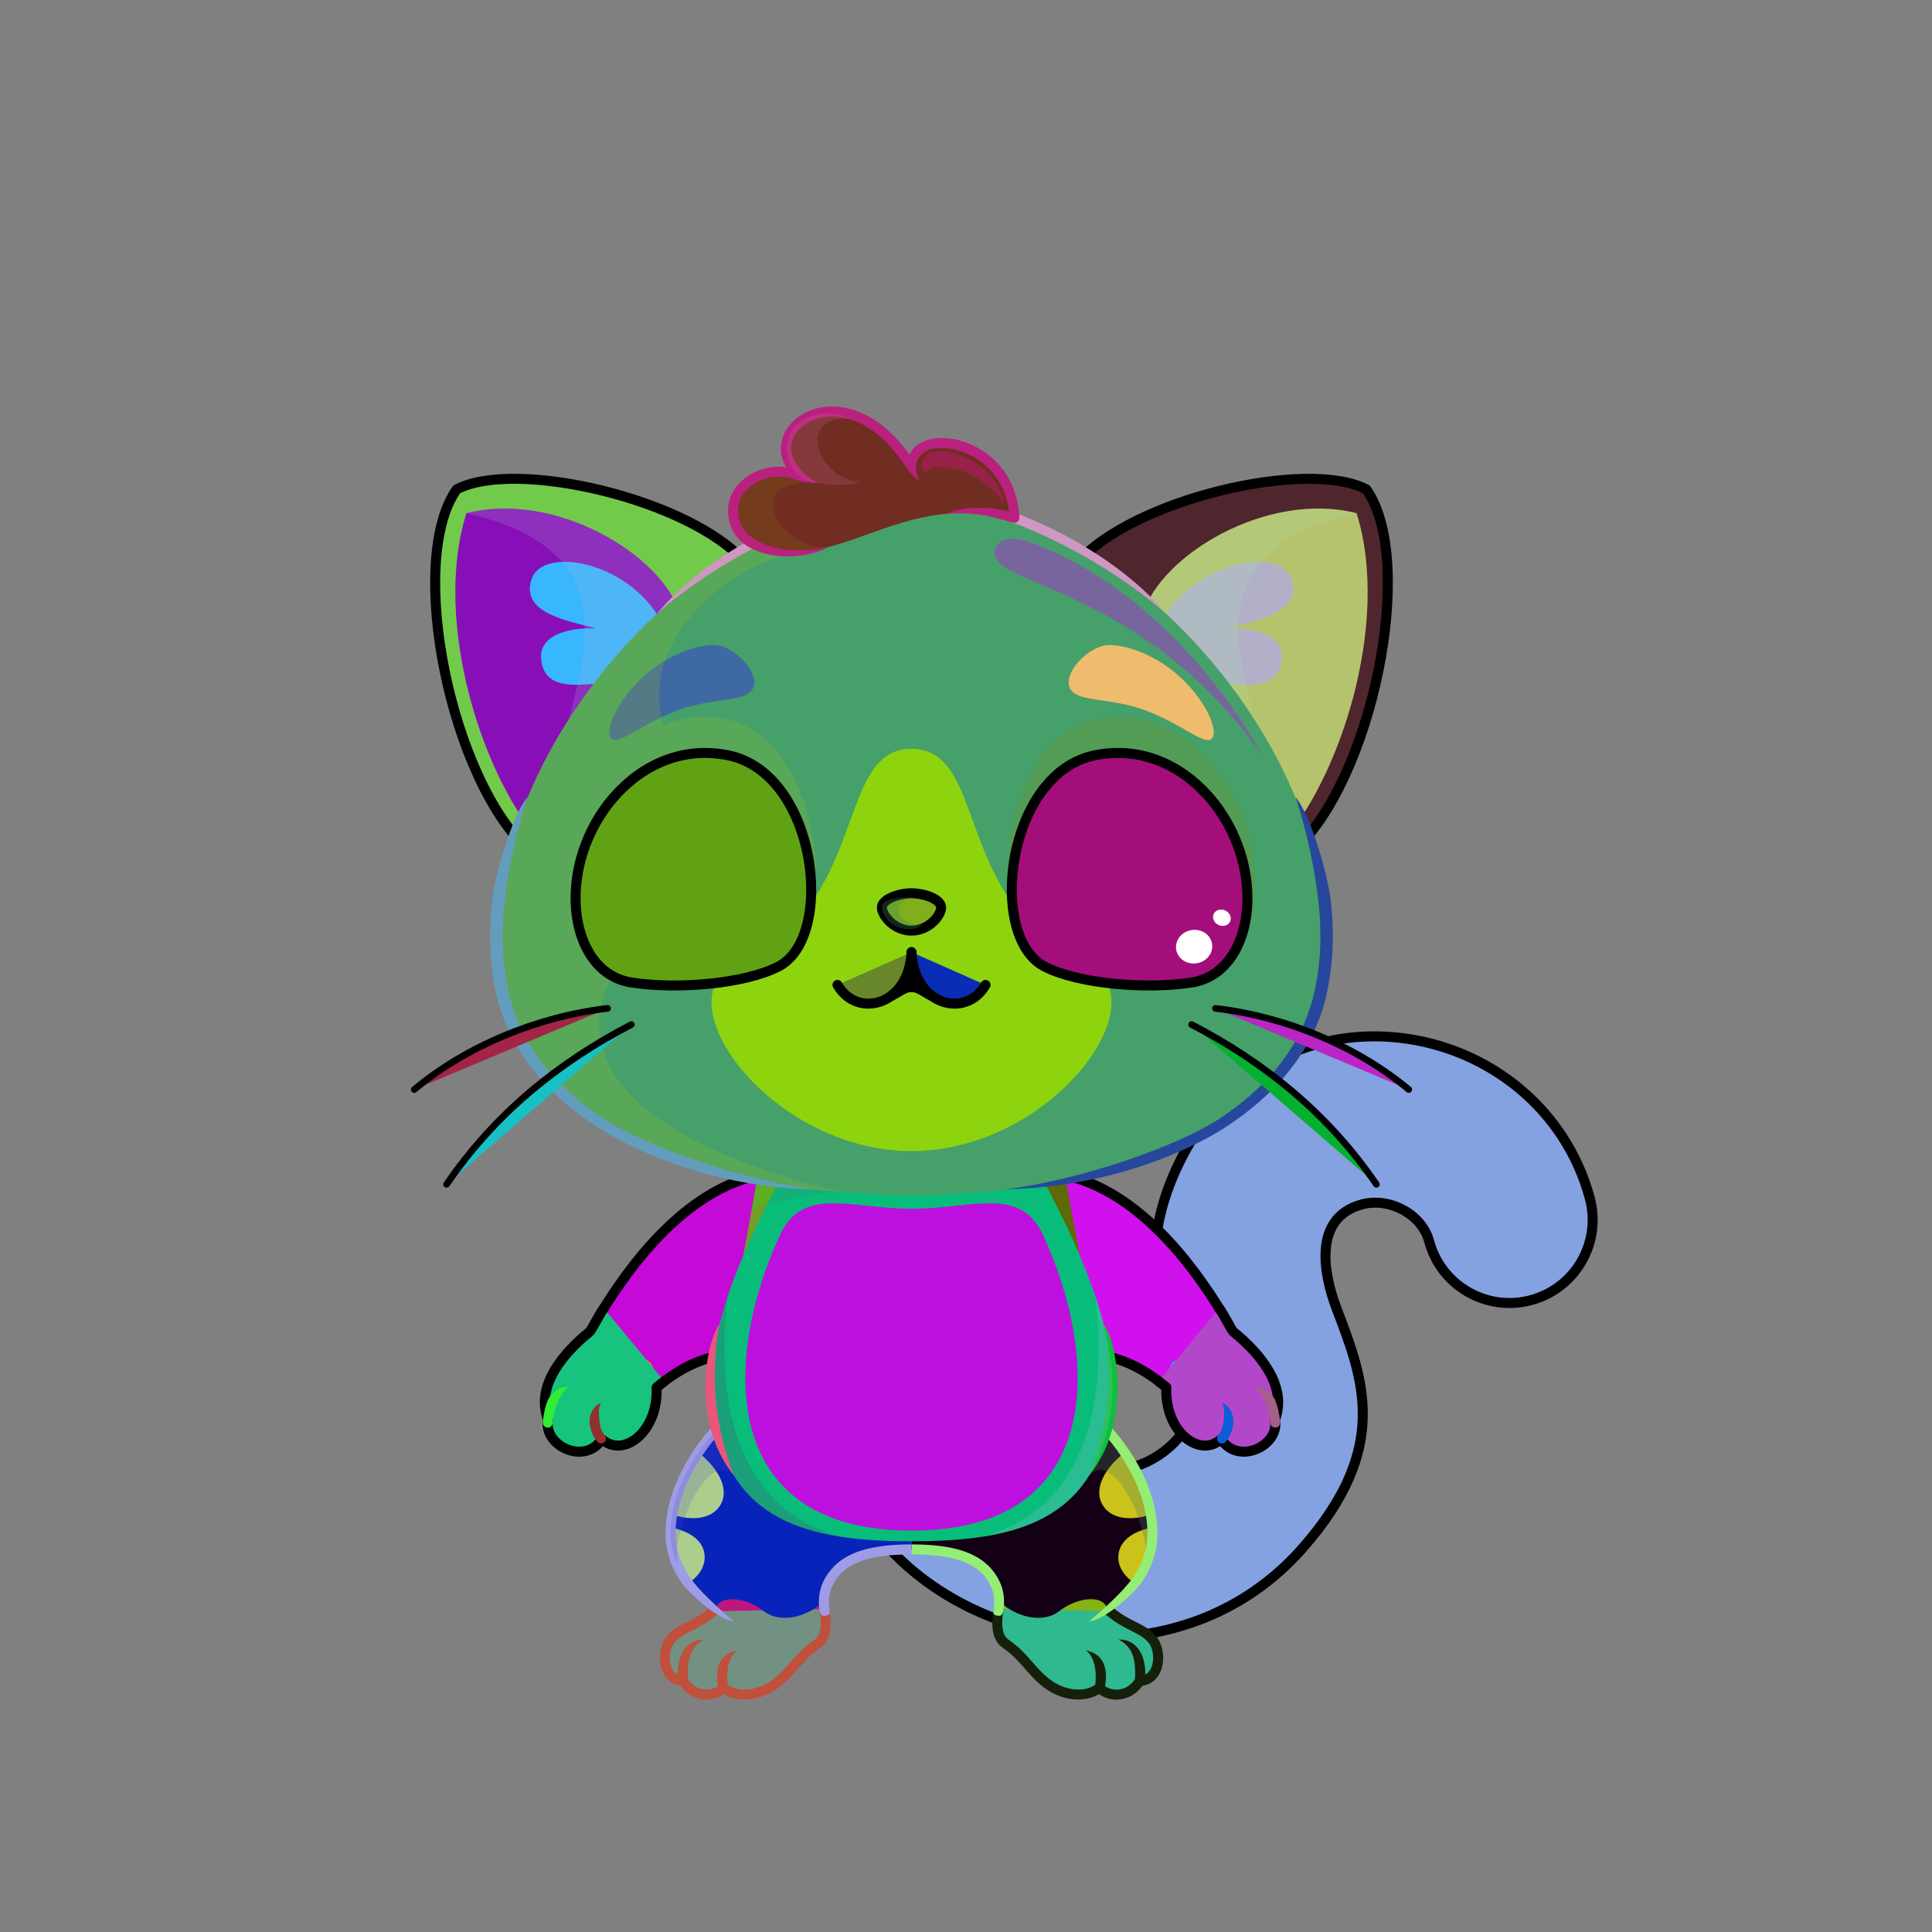 <?xml version="1.0" encoding="UTF-8"?><!DOCTYPE svg PUBLIC "-//W3C//DTD SVG 1.1//EN" "http://www.w3.org/Graphics/SVG/1.1/DTD/svg11.dtd"><!-- Creator: CorelDRAW X7 --><svg xmlns="http://www.w3.org/2000/svg" xmlns:xlink="http://www.w3.org/1999/xlink" xml:space="preserve" width="290mm" height="290mm" version="1.1" style="shape-rendering:geometricPrecision; text-rendering:geometricPrecision; image-rendering:optimizeQuality; fill-rule:evenodd; clip-rule:evenodd" viewBox="0 0 29000 29000">
 <rect x="0" y="0" width="29000" height="29000" fill="#808080" stroke="none"/>
 <defs>
  <style type="text/css">
   <![CDATA[
    .str1 {stroke:black;stroke-width:150}
    .str2 {stroke:black;stroke-width:100;stroke-linecap:round;stroke-linejoin:round}
    .str0 {stroke:black;stroke-width:150;stroke-linecap:round;stroke-linejoin:round}
    .fil4 {fill:none}
    .fil30 {fill:black}
    .fil5 {fill:#FEFEFE}
    .fil40 {fill:#FFF3E6}
    .fil3 {fill:white}
    .fil6 {fill:black;fill-rule:nonzero}
    .fil24 {fill:black;fill-opacity:0.2}
    .fil1 {fill:#996633;fill-opacity:0.2}
    .fil39 {fill:black;fill-opacity:0.302}
    .fil9 {fill:white;fill-opacity:0.302}
    .fil29 {fill:white;fill-opacity:0.4}
    .fil32 {fill:black;fill-opacity:0.502}
    .fil41 {fill:white;fill-opacity:0.502}
    .fil2 {fill:url(#id0)}
    .fil26 {fill:url(#id1)}
    .fil27 {fill:url(#id2)}
    .fil11 {fill:url(#id3)}
    .fil8 {fill:url(#id4)}
    .fil28 {fill:url(#id5)}
    .fil17 {fill:url(#id6)}
    .fil13 {fill:url(#id7)}
    .fil15 {fill:url(#id8)}
    .fil37 {fill:url(#id9)}
    .fil34 {fill:url(#id10)}
    .fil33 {fill:url(#id11)}
    .fil36 {fill:url(#id12)}
    .fil10 {fill:url(#id13)}
    .fil7 {fill:url(#id14)}
    .fil19 {fill:url(#id15)}
    .fil23 {fill:url(#id16)}
    .fil22 {fill:url(#id17)}
    .fil14 {fill:url(#id18)}
    .fil38 {fill:url(#id19)}
    .fil25 {fill:url(#id20)}
    .fil0 {fill:url(#id21)}
    .fil35 {fill:url(#id22)}
    .fil31 {fill:url(#id23)}
    .fil20 {fill:url(#id24)}
    .fil12 {fill:url(#id25)}
    .fil21 {fill:url(#id26)}
    .fil18 {fill:url(#id27)}
    .fil16 {fill:url(#id28)}
   ]]>
  </style>
  <linearGradient id="id0" gradientUnits="userSpaceOnUse" x1="18737.9" y1="22990" x2="19411.6" y2="15676.2">
   <stop offset="0" style="stop-opacity:1; stop-color:#F2B672"/>
   <stop offset="0.502" style="stop-opacity:1; stop-color:#FFC482"/>
   <stop offset="1" style="stop-opacity:1; stop-color:#FFE5BD"/>
  </linearGradient>
  <linearGradient id="id1" gradientUnits="userSpaceOnUse" x1="10717.3" y1="9679.52" x2="9750.48" y2="11113.5">
   <stop offset="0" style="stop-opacity:1; stop-color:#E8A860"/>
   <stop offset="1" style="stop-opacity:1; stop-color:#C9883E"/>
  </linearGradient>
  <linearGradient id="id2" gradientUnits="userSpaceOnUse" xlink:href="#id1" x1="17613.4" y1="9679.52" x2="16646.6" y2="11113.5">
  </linearGradient>
  <linearGradient id="id3" gradientUnits="userSpaceOnUse" x1="10464.4" y1="21802.8" x2="10464.4" y2="23765">
   <stop offset="0" style="stop-opacity:1; stop-color:#FFC482"/>
   <stop offset="0.38" style="stop-opacity:1; stop-color:#FFC482"/>
   <stop offset="1" style="stop-opacity:1; stop-color:#D99A53"/>
  </linearGradient>
  <linearGradient id="id4" gradientUnits="userSpaceOnUse" x1="16899.5" y1="23765" x2="16899.5" y2="21802.8">
   <stop offset="0" style="stop-opacity:1; stop-color:#FFC482"/>
   <stop offset="0.38" style="stop-opacity:1; stop-color:#FFC482"/>
   <stop offset="1" style="stop-opacity:1; stop-color:#FFE5BD"/>
  </linearGradient>
  <linearGradient id="id5" gradientUnits="userSpaceOnUse" x1="13681.9" y1="11239.8" x2="13681.9" y2="17278">
   <stop offset="0" style="stop-opacity:1; stop-color:#FEFEFE"/>
   <stop offset="0.6" style="stop-opacity:1; stop-color:#FEFEFE"/>
   <stop offset="1" style="stop-opacity:1; stop-color:#F2F2F2"/>
  </linearGradient>
  <linearGradient id="id6" gradientUnits="userSpaceOnUse" x1="13681.9" y1="22974.9" x2="13681.9" y2="18061.8">
   <stop offset="0" style="stop-opacity:1; stop-color:white"/>
   <stop offset="0.769" style="stop-opacity:1; stop-color:white"/>
   <stop offset="1" style="stop-opacity:1; stop-color:#F2F2F2"/>
  </linearGradient>
  <linearGradient id="id7" gradientUnits="userSpaceOnUse" x1="16995.1" y1="19692.6" x2="17513.9" y2="17815.1">
   <stop offset="0" style="stop-opacity:1; stop-color:#FFC482"/>
   <stop offset="0.451" style="stop-opacity:1; stop-color:#FFC482"/>
   <stop offset="1" style="stop-opacity:1; stop-color:#FFE5BD"/>
  </linearGradient>
  <linearGradient id="id8" gradientUnits="userSpaceOnUse" x1="10276.2" y1="19700.2" x2="9942.49" y2="17807.5">
   <stop offset="0" style="stop-opacity:1; stop-color:#FFC482"/>
   <stop offset="0.451" style="stop-opacity:1; stop-color:#FFC482"/>
   <stop offset="1" style="stop-opacity:1; stop-color:#D99A53"/>
  </linearGradient>
  <linearGradient id="id9" gradientUnits="userSpaceOnUse" x1="16936" y1="11862.3" x2="16420.2" y2="14045.7">
   <stop offset="0" style="stop-opacity:1; stop-color:black"/>
   <stop offset="1" style="stop-opacity:1; stop-color:#64008F"/>
  </linearGradient>
  <linearGradient id="id10" gradientUnits="userSpaceOnUse" xlink:href="#id9" x1="10427.9" y1="11862.3" x2="10943.7" y2="14045.7">
  </linearGradient>
  <linearGradient id="id11" gradientUnits="userSpaceOnUse" x1="8949" y1="13980.1" x2="12063" y2="13980.1">
   <stop offset="0" style="stop-opacity:1; stop-color:#A71FF0"/>
   <stop offset="0.502" style="stop-opacity:1; stop-color:#DEBDFF"/>
   <stop offset="1" style="stop-opacity:1; stop-color:#A71FF0"/>
  </linearGradient>
  <linearGradient id="id12" gradientUnits="userSpaceOnUse" xlink:href="#id11" x1="15300.9" y1="13980.1" x2="18414.9" y2="13980.1">
  </linearGradient>
  <linearGradient id="id13" gradientUnits="userSpaceOnUse" x1="11873.5" y1="24284.1" x2="11873.5" y2="21188.2">
   <stop offset="0" style="stop-opacity:1; stop-color:#F2E4B5"/>
   <stop offset="0.431" style="stop-opacity:1; stop-color:#FFF3E3"/>
   <stop offset="1" style="stop-opacity:1; stop-color:#FFF3E2"/>
  </linearGradient>
  <linearGradient id="id14" gradientUnits="userSpaceOnUse" xlink:href="#id13" x1="15490.3" y1="24284.1" x2="15490.3" y2="21188.2">
  </linearGradient>
  <linearGradient id="id15" gradientUnits="userSpaceOnUse" x1="20225" y1="8476.92" x2="17466.7" y2="11833.6">
   <stop offset="0" style="stop-opacity:1; stop-color:#F5E2E2"/>
   <stop offset="1" style="stop-opacity:1; stop-color:#C49D9D"/>
  </linearGradient>
  <linearGradient id="id16" gradientUnits="userSpaceOnUse" x1="8386.29" y1="8684.25" x2="9691.43" y2="10027.3">
   <stop offset="0" style="stop-opacity:1; stop-color:#E4BBB9"/>
   <stop offset="1" style="stop-opacity:1; stop-color:#B88383"/>
  </linearGradient>
  <linearGradient id="id17" gradientUnits="userSpaceOnUse" xlink:href="#id15" x1="7138.86" y1="8476.92" x2="9897.18" y2="11833.6">
  </linearGradient>
  <linearGradient id="id18" gradientUnits="userSpaceOnUse" x1="11008.4" y1="17848.8" x2="10718.4" y2="20797.1">
   <stop offset="0" style="stop-opacity:1; stop-color:#F1DFA5"/>
   <stop offset="0.22" style="stop-opacity:1; stop-color:#FDF0C2"/>
   <stop offset="0.749" style="stop-opacity:1; stop-color:#FDF0C4"/>
   <stop offset="1" style="stop-opacity:1; stop-color:#FEF1D3"/>
  </linearGradient>
  <linearGradient id="id19" gradientUnits="userSpaceOnUse" x1="13681.9" y1="13407.9" x2="13681.9" y2="13968.6">
   <stop offset="0" style="stop-opacity:1; stop-color:#FFCCCC"/>
   <stop offset="1" style="stop-opacity:1; stop-color:#DB9092"/>
  </linearGradient>
  <linearGradient id="id20" gradientUnits="userSpaceOnUse" x1="14586.3" y1="17193.1" x2="12777.6" y2="8228.46">
   <stop offset="0" style="stop-opacity:1; stop-color:#F7E6AF"/>
   <stop offset="0.271" style="stop-opacity:1; stop-color:#FDF0C4"/>
   <stop offset="1" style="stop-opacity:1; stop-color:#FFF3E7"/>
  </linearGradient>
  <linearGradient id="id21" gradientUnits="userSpaceOnUse" x1="18982.8" y1="23988.4" x2="17401.1" y2="16148.7">
   <stop offset="0" style="stop-opacity:1; stop-color:#FEF1C7"/>
   <stop offset="1" style="stop-opacity:1; stop-color:#FFF3E7"/>
  </linearGradient>
  <linearGradient id="id22" gradientUnits="userSpaceOnUse" x1="16589.9" y1="14678.7" x2="17322" y2="11415.5">
   <stop offset="0" style="stop-opacity:1; stop-color:#A71FF0"/>
   <stop offset="1" style="stop-opacity:1; stop-color:black"/>
  </linearGradient>
  <linearGradient id="id23" gradientUnits="userSpaceOnUse" xlink:href="#id22" x1="10774" y1="14678.7" x2="10041.9" y2="11415.5">
  </linearGradient>
  <linearGradient id="id24" gradientUnits="userSpaceOnUse" xlink:href="#id16" x1="18977.6" y1="8684.25" x2="17672.5" y2="10027.3">
  </linearGradient>
  <linearGradient id="id25" gradientUnits="userSpaceOnUse" xlink:href="#id18" x1="16500.4" y1="17708.7" x2="16500.4" y2="20937.2">
  </linearGradient>
  <linearGradient id="id26" gradientUnits="userSpaceOnUse" x1="9812.11" y1="11514.3" x2="7919.25" y2="8448.15">
   <stop offset="0" style="stop-opacity:1; stop-color:#F2E0A4"/>
   <stop offset="1" style="stop-opacity:1; stop-color:#FFF3E6"/>
  </linearGradient>
  <linearGradient id="id27" gradientUnits="userSpaceOnUse" xlink:href="#id26" x1="17551.8" y1="11514.3" x2="19444.6" y2="8448.15">
  </linearGradient>
  <linearGradient id="id28" gradientUnits="userSpaceOnUse" x1="13681.9" y1="17517.1" x2="13681.9" y2="23134.9">
   <stop offset="0" style="stop-opacity:1; stop-color:#F0DEA3"/>
   <stop offset="0.188" style="stop-opacity:1; stop-color:#FDF0C3"/>
   <stop offset="0.478" style="stop-opacity:1; stop-color:#FDF0C3"/>
   <stop offset="1" style="stop-opacity:1; stop-color:#FFF3E4"/>
  </linearGradient>
 </defs>
 <g id="Tail">
  <path class="fil0" d="M12493 21526c-108,-680 356,-1318 1035,-1426 680,-108 1318,356 1426,1035 72,449 615,757 1013,871 277,80 569,104 842,61 324,-52 634,-203 873,-476 315,-359 185,-698 48,-1055 -333,-871 -681,-1781 -6,-3132 633,-1266 1884,-1986 3288,-1826 1347,153 2497,1082 2852,2410 178,666 -218,1350 -884,1528 -666,178 -1350,-218 -1528,-884 -111,-412 -602,-663 -1007,-554 -739,197 -584,1038 -381,1569 411,1074 801,2092 -507,3585 -654,747 -1490,1157 -2357,1296 -1260,201 -2607,-168 -3570,-1011 -591,-519 -1010,-1199 -1137,-1991z" style="fill:#3d79d2"/>
  <path class="fil1" d="M20421 21621c-85,483 -336,1008 -864,1611 -654,747 -1490,1157 -2357,1296 -1260,201 -2607,-168 -3570,-1011 -478,-419 -843,-945 -1033,-1549l521 -490c304,-16 607,-31 911,-46 918,2669 4678,3207 6392,189z" style="fill:#6ef277"/>
  <path class="fil2" d="M20224 15581c254,-32 518,-34 788,-3 196,22 388,61 574,115 -86,612 -248,1468 -799,1408 -532,-57 -594,-890 -563,-1520zm-2123 1222c287,-369 637,-666 1033,-877 351,496 755,1166 339,1487 -394,304 -961,-160 -1372,-610zm-763 2098c0,-399 85,-838 311,-1338 576,230 1428,601 1230,1139 -177,483 -945,370 -1541,199zm-716 3185c63,-3 125,-10 187,-19 324,-52 634,-203 873,-476 35,-40 65,-80 90,-119 348,507 783,1223 346,1546 -470,349 -1157,-368 -1554,-870 19,-21 38,-42 58,-62z" style="fill:#c88e46"/>
  <path class="fil3" d="M23232 16766c290,349 509,761 632,1222 178,666 -218,1350 -884,1528 -666,178 -1350,-218 -1528,-884 29,-336 -20,-792 208,-953 475,-334 678,146 766,-601 50,-420 502,-500 806,-312z" style="fill:#78ef15"/>
  <path class="fil1" d="M23852 18675c-20,64 -45,127 -75,187 20,-67 45,-129 75,-187zm-75 188c-154,311 -436,557 -797,653 -666,178 -1350,-218 -1528,-884 -111,-412 -602,-663 -1007,-554 -372,99 -517,362 -544,666l0 0c-70,-634 533,-1204 1070,-1107 893,163 894,897 1378,1194 482,295 900,330 1428,32z" style="fill:#ca9bb4"/>
  <path class="fil4 str0" d="M12493 21526c-108,-680 356,-1318 1035,-1426 680,-108 1318,356 1426,1035 72,449 615,757 1013,871 277,80 569,104 842,61 324,-52 634,-203 873,-476 315,-359 185,-698 48,-1055 -333,-871 -681,-1781 -6,-3132 633,-1266 1884,-1986 3288,-1826 1347,153 2497,1082 2852,2410 178,666 -218,1350 -884,1528 -666,178 -1350,-218 -1528,-884 -111,-412 -602,-663 -1007,-554 -739,197 -584,1038 -381,1569 411,1074 801,2092 -507,3585 -654,747 -1490,1157 -2357,1296 -1260,201 -2607,-168 -3570,-1011 -591,-519 -1010,-1199 -1137,-1991z" style="fill:#84a2e1"/>
 </g>
 <g id="RightFoot">
  <path class="fil5" d="M17107 25230c-124,214 -404,285 -611,106 -71,70 -277,145 -526,65 -410,-131 -508,-461 -851,-710 -221,-159 -124,-477 -114,-668 364,340 783,-165 1076,-248 374,-102 737,158 534,413 199,95 520,237 673,411 169,192 121,631 -181,631z" style="fill:#84b314"/>
  <path class="fil1" d="M17107 25230c-124,214 -404,285 -611,106 -71,70 -277,145 -526,65 -410,-131 -518,-492 -872,-726 -156,-103 -135,-387 -103,-573 18,-14 37,-27 56,-38 -60,533 1445,1528 1433,860 214,342 596,186 545,-150 127,134 271,-14 143,-274 182,62 215,288 209,441 -17,153 -106,289 -274,289z" style="fill:#d127d5"/>
  <path class="fil4" d="M16655 24186c278,231 480,239 633,413 169,192 121,631 -181,631 -124,214 -404,285 -611,106 -71,70 -277,145 -526,65 -410,-131 -520,-489 -872,-726 -156,-105 -138,-331 -109,-524" style="fill:#2fb991"/>
  <path class="fil6" d="M16703 24128c-31,-26 -78,-22 -105,10 -27,31 -22,79 9,105 144,120 266,182 373,236 100,50 184,92 252,169 81,92 97,256 55,370 -18,49 -49,94 -96,118 7,-269 -115,-534 -402,-526 186,95 268,253 247,592 -49,79 -127,137 -220,155 -79,15 -160,-2 -228,-45 38,-218 10,-484 -289,-538 139,98 163,330 142,511 -32,29 -98,60 -189,72 -75,9 -164,4 -260,-27 -221,-71 -352,-219 -489,-375 -104,-118 -211,-239 -363,-342 -57,-38 -82,-102 -91,-176 -11,-85 -1,-183 13,-274 15,-98 -130,-119 -144,-22 -16,102 -31,212 -18,314 14,114 57,216 157,282 136,92 236,206 333,317 151,171 295,335 557,419 119,38 230,44 323,32 93,-11 171,-41 226,-75 103,70 225,98 348,74 125,-24 233,-98 305,-202 136,-15 232,-107 279,-232 61,-166 34,-387 -84,-521 -86,-98 -183,-147 -296,-204 -100,-50 -214,-108 -345,-217z" style="fill:#15200b"/>
 </g>
 <g id="RightLeg">
  <path class="fil7" d="M13682 23259c428,0 1377,183 1321,776 215,222 637,350 896,149 312,-243 712,-232 720,-12 370,-265 678,-701 680,-1146 2,-860 -666,-1598 -969,-1838 -621,860 -1470,1269 -2648,1328l0 743z" style="fill:#140014"/>
  <path class="fil8" d="M17274 22734c-58,-349 -215,-669 -392,-931 -283,218 -475,535 -335,781 127,222 427,249 727,150zm-244 1031c162,-222 268,-479 269,-739 0,-32 -1,-65 -3,-97 -262,48 -477,178 -506,396 -24,176 76,328 240,440z" style="fill:#ccc31a"/>
  <path class="fil9" d="M17192 23490c67,-148 106,-305 107,-464 2,-775 -541,-1451 -869,-1752l-157 727c26,48 52,95 79,143 387,-413 947,879 840,1346z" style="fill:#497b62"/>
  <path class="fil6" d="M14990 24254c62,5 73,-66 79,-154 8,-118 -4,-261 -94,-417 0,-1 -1,-3 -2,-4 -100,-171 -247,-296 -460,-378 -208,-80 -478,-119 -831,-119l0 150c335,0 588,36 777,108 180,69 302,173 385,314 0,2 1,3 2,4 67,116 86,244 75,332 -9,68 -10,89 -11,105 -4,48 44,56 80,59zm1296 -3006c175,140 477,451 691,859 144,272 248,587 247,919 -1,245 -87,464 -218,653 -154,223 -454,481 -660,663 306,-60 713,-477 783,-578 147,-211 244,-458 244,-738 2,-360 -110,-698 -263,-989 -227,-430 -547,-760 -734,-907l-46 58 -44 60 0 0z" style="fill:#94ee74"/>
 </g>
 <g id="LeftFoot">
  <path class="fil5" d="M10257 25230c124,214 404,285 611,106 71,70 277,145 526,65 410,-131 508,-461 851,-710 221,-159 124,-477 114,-668 -364,340 -783,-165 -1076,-248 -374,-102 -737,158 -535,413 -198,95 -519,237 -672,411 -169,192 -121,631 181,631z" style="fill:#bf167d"/>
  <path class="fil1" d="M10257 25230c124,214 404,285 611,106 71,70 277,145 526,65 410,-131 518,-492 871,-726 157,-103 136,-387 103,-573 -17,-14 -36,-27 -55,-38 60,533 -1445,1528 -1434,860 -213,342 -595,186 -544,-150 -127,134 -271,-14 -143,-274 -182,62 -215,288 -209,441 17,153 106,289 274,289z" style="fill:#19b226"/>
  <path class="fil4" d="M10708 24186c-277,231 -480,239 -632,413 -169,192 -121,631 181,631 124,214 404,285 611,106 71,70 277,145 526,65 410,-131 520,-489 871,-726 156,-105 139,-331 110,-524" style="fill:#729183"/>
  <path class="fil6" d="M10660 24128c32,-26 79,-22 106,10 26,31 22,79 -10,105 -143,120 -266,182 -373,236 -99,50 -183,92 -251,169 -81,92 -97,256 -55,370 18,49 49,94 96,118 -7,-269 115,-534 402,-526 -186,95 -268,253 -247,592 49,79 127,137 220,155 79,15 160,-2 228,-45 -39,-218 -11,-484 289,-538 -139,98 -163,330 -142,511 31,29 98,60 189,72 75,9 163,4 259,-27 222,-71 353,-219 490,-375 104,-118 210,-239 363,-342 56,-38 82,-102 91,-176 11,-85 0,-183 -14,-274 -14,-98 131,-119 145,-22 16,102 31,212 18,314 -14,114 -58,216 -157,282 -136,92 -236,206 -333,317 -151,171 -296,335 -557,419 -119,38 -230,44 -323,32 -93,-11 -171,-41 -226,-75 -103,70 -226,98 -349,74 -124,-24 -233,-98 -304,-202 -136,-15 -232,-107 -279,-232 -61,-166 -34,-387 84,-521 86,-98 183,-147 296,-204 100,-50 214,-108 344,-217z" style="fill:#c0503c"/>
 </g>
 <g id="LeftLeg">
  <path class="fil10" d="M13682 23259c-428,0 -1377,183 -1321,776 -215,222 -637,350 -896,149 -312,-243 -712,-232 -720,-12 -370,-265 -679,-701 -680,-1146 -2,-860 666,-1598 969,-1838 621,860 1470,1269 2648,1328l0 743z" style="fill:#0723b9"/>
  <path class="fil11" d="M10089 22734c59,-349 216,-669 393,-931 282,218 475,535 335,781 -127,222 -427,249 -728,150zm245 1031c-162,-222 -268,-479 -269,-739 0,-32 1,-65 3,-97 261,48 477,178 506,396 24,176 -77,328 -240,440z" style="fill:#acce8c"/>
  <path class="fil6" d="M12374 24254c-62,5 -74,-66 -80,-154 -7,-118 4,-261 94,-417 1,-1 2,-3 3,-4 100,-171 247,-296 460,-378 208,-80 478,-119 831,-119l0 150c-335,0 -588,36 -777,108 -180,69 -303,173 -385,314 -1,2 -1,3 -2,4 -67,116 -86,244 -75,332 9,68 10,89 11,105 4,48 -44,56 -80,59zm-1296 -3006c-176,140 -477,451 -692,859 -143,272 -247,587 -246,919 1,245 87,464 218,653 154,223 454,481 660,663 -306,-60 -713,-477 -784,-578 -146,-211 -243,-458 -244,-738 -1,-360 110,-698 264,-989 226,-430 547,-760 734,-907l46 58 44 60 0 0z" style="fill:#9f9ce7"/>
  <path class="fil1" d="M10172 23490c-67,-148 -106,-305 -107,-464 -2,-775 540,-1451 869,-1752l157 727c-26,48 -53,95 -79,143 -388,-413 -947,879 -840,1346z" style="fill:#4b48c5"/>
 </g>
 <g id="RightHand">
 <animateTransform type="translate" values="0;0 200;0;0 200;0;0 200;0;0 200;0" dur="10" repeatCount="indefinite" additive="sum" attributeName="transform"/>
  <path class="fil12" d="M16231 17709c1007,345 1819,1401 2257,2165 289,504 -636,1265 -911,1014 -627,-574 -1209,-620 -1689,-543 -742,120 -1753,-1920 -1331,-2545 422,-21 1334,-40 1674,-91z" style="fill:#5f6908"/>
  <path class="fil1" d="M17512 20830c-602,-518 -1160,-559 -1624,-485 -171,28 -335,-59 -481,-217 -325,-472 753,-1098 1039,-656 261,403 734,847 1111,1126 -2,93 16,193 -45,232l0 0 0 0z" style="fill:#4d7b82"/>
  <path class="fil13" d="M17579 18641c250,263 469,548 652,821 -275,240 -621,348 -833,154 -241,-220 -89,-667 181,-975zm-1118 -850c342,151 662,376 949,636 -231,379 -597,637 -903,455 -315,-187 -281,-698 -46,-1091z" style="fill:#7403fc"/>
  <path class="fil9" d="M16790 17980c638,402 1183,1060 1474,1705 -876,-1116 -2195,-1467 -2066,-1768 82,-191 427,-40 592,63z" style="fill:#885595"/>
  <path class="fil4 str0" d="M16477 20333c340,47 711,200 1100,555 275,251 1152,-509 864,-1013 -438,-763 -1203,-1821 -2210,-2166 -90,-31 -172,-59 -246,-84" style="fill:#d111ed"/>
 </g>
 <g id="RightPaw">
 <animateTransform type="translate" values="0;0 200;0;0 200;0;0 200;0;0 200;0" dur="10" repeatCount="indefinite" additive="sum" attributeName="transform"/>
  <path class="fil3" d="M17501 20836c-31,672 506,1059 828,766 253,397 884,103 809,-293 203,-535 -266,-1036 -634,-1325 -198,-64 -364,-248 -462,44 -114,341 -157,279 -402,398 -164,79 -11,352 -139,410z" style="fill:#06c8c6"/>
  <path class="fil1" d="M17501 20836c-31,672 506,1059 828,766 253,397 884,103 809,-293 3,-8 6,-16 9,-24l0 -1 0 -1c3,-7 5,-15 8,-22l1 -4c2,-7 4,-14 6,-21l1 -4c2,-7 3,-13 5,-20l0 0c-35,-39 -69,-77 -99,-112 144,452 -467,680 -644,91 -290,430 -804,-94 -650,-448 -68,-40 -141,-89 -218,-145 -2,93 16,193 -45,232l0 0 0 1c-2,0 -3,1 -5,2l0 0 0 0 0 0 0 0 -1 1 0 0 0 0c-2,1 -3,2 -5,2z" style="fill:#2e525e"/>
  <path class="fil4 str0" d="M17393 20734c30,22 89,67 114,91 -27,668 501,1069 822,777 253,397 884,103 809,-293 196,-517 -254,-1017 -616,-1311 -48,-39 -139,-248 -222,-360" style="fill:#b347ca"/>
  <path class="fil6" d="M18286 21543c-28,30 -25,78 6,105 30,28 78,25 105,-6 66,-73 106,-179 117,-282 9,-86 -32,-247 -169,-302 37,69 33,155 20,287 -7,74 -35,148 -79,198z" style="fill:#0a5fd6"/>
  <path class="fil6" d="M19070 21362c3,41 36,70 77,67 41,-3 72,-39 69,-80 -10,-121 -36,-236 -77,-336 -28,-67 -155,-211 -310,-195 81,67 126,143 171,252 36,85 61,186 70,292z" style="fill:#a46088"/>
 </g>
 <g id="LeftHand">
 <animateTransform type="translate" values="0;0 200;0;0 200;0;0 200;0;0 200;0" dur="10" repeatCount="indefinite" additive="sum" attributeName="transform"/>
  <path class="fil14" d="M11133 17709c-1007,345 -1819,1401 -2257,2165 -289,504 636,1265 911,1014 627,-574 1209,-620 1689,-543 742,120 1752,-1920 1331,-2545 -422,-21 -1334,-40 -1674,-91z" style="fill:#739e27"/>
  <path class="fil15" d="M10903 17791c-343,151 -662,376 -949,636 231,379 597,637 903,455 315,-187 281,-698 46,-1091zm-1118 850c-250,263 -469,548 -652,821 275,240 621,348 833,154 241,-220 89,-667 -181,-975z" style="fill:#a1f6d3"/>
  <path class="fil1" d="M12461 17901c-12,-28 -25,-54 -40,-78 -21,-9 -42,-17 -63,-25 -412,-21 -898,-40 -1225,-89 -816,357 -1472,988 -1782,1591 959,-864 1983,-1285 3110,-1399z" style="fill:#0cf614"/>
  <path class="fil1" d="M9852 20830c602,-518 1160,-559 1624,-485 171,28 335,-59 481,-217 325,-472 -753,-1098 -1039,-656 -261,403 -734,847 -1111,1126 2,93 -16,193 45,232l0 0 0 0z" style="fill:#89f737"/>
  <path class="fil4 str0" d="M10887 20333c-340,47 -711,200 -1100,555 -275,251 -1153,-509 -864,-1013 438,-763 1203,-1821 2210,-2166 90,-31 171,-59 246,-84" style="fill:#c509d7"/>
 </g>
 <g id="LeftPaw">
 <animateTransform type="translate" values="0;0 200;0;0 200;0;0 200;0;0 200;0" dur="10" repeatCount="indefinite" additive="sum" attributeName="transform"/>
  <path class="fil3" d="M9863 20836c31,672 -506,1059 -828,766 -253,397 -884,103 -809,-293 -203,-535 266,-1036 634,-1325 198,-64 364,-248 462,44 114,341 157,279 402,398 164,79 11,352 139,410z" style="fill:#e58212"/>
  <path class="fil1" d="M9863 20836c31,672 -506,1059 -828,766 -253,397 -884,103 -809,-293 -3,-8 -6,-16 -9,-24l0 -1 -1 -1c-2,-7 -5,-15 -7,-22l-1 -4c-2,-7 -4,-14 -6,-21l-1 -4c-2,-7 -3,-13 -5,-20l0 0c35,-39 68,-77 99,-112 -144,452 466,680 644,91 290,430 804,-94 650,-448 68,-40 141,-89 218,-145 2,93 -16,193 45,232l0 0 0 1c2,0 3,1 5,2l0 0 0 0 0 0 0 0 0 1 1 0 0 0c1,1 3,2 5,2z" style="fill:#e68716"/>
  <path class="fil4 str0" d="M9971 20734c-30,22 -89,67 -115,91 28,668 -500,1069 -821,777 -253,397 -884,103 -809,-293 -197,-517 253,-1017 615,-1311 49,-39 140,-248 223,-360" style="fill:#17c37d"/>
  <path class="fil6" d="M9078 21543c28,30 25,78 -6,105 -31,28 -78,25 -105,-6 -66,-73 -107,-179 -117,-282 -9,-86 32,-247 169,-302 -37,69 -34,155 -20,287 7,74 35,148 79,198z" style="fill:#92302e"/>
  <path class="fil6" d="M8294 21362c-3,41 -36,70 -77,67 -41,-3 -72,-39 -69,-80 10,-121 35,-236 77,-336 28,-67 155,-211 310,-195 -81,67 -126,143 -172,252 -35,85 -60,186 -69,292z" style="fill:#31ed35"/>
 </g>
 <g id="Body">
 <animateTransform type="translate" values="0;0 200;0;0 200;0;0 200;0;0 200;0" dur="10" repeatCount="indefinite" additive="sum" attributeName="transform"/>
  <path class="fil16" d="M13682 23135c-1548,0 -2752,-291 -2993,-1956 -148,-1025 402,-2314 1010,-3456 -185,-75 3407,-430 3972,12 606,1139 1152,2423 1004,3444 -242,1665 -1445,1956 -2993,1956z" style="fill:#08bd7a"/>
  <path class="fil1" d="M11515 18078c78,-153 157,-305 238,-454 270,36 549,147 829,266 -366,30 -721,91 -1067,188z" style="fill:#3a8261"/>
  <path class="fil1" d="M12621 23067c-1016,-156 -1749,-629 -1932,-1888 -75,-519 29,-1106 229,-1707 -223,2001 402,3257 1703,3595z" style="fill:#68287c"/>
  <path class="fil6" d="M11012 22144c-250,-321 -348,-641 -397,-954 -59,-377 -24,-998 184,-1320 -78,421 -93,905 -36,1298 50,341 104,572 249,976z" style="fill:#e95679"/>
  <path class="fil17" d="M13682 18144c-911,0 -1630,-350 -1974,394 -875,1890 -906,4437 1974,4437 2879,0 2849,-2547 1974,-4437 -344,-744 -1063,-394 -1974,-394z" style="fill:#bd10df"/>
  <path class="fil6" d="M16352 22144c250,-321 347,-641 397,-954 59,-377 24,-998 -184,-1320 78,421 93,905 36,1298 -50,341 -104,572 -249,976z" style="fill:#0bc13b"/>
  <path class="fil1" d="M14743 23067c1016,-156 1749,-629 1932,-1888 75,-519 -29,-1106 -229,-1707 223,2000 -402,3257 -1703,3595z" style="fill:#b7c2f3"/>
 </g>
 <g id="Ears">
 <animateTransform type="translate" values="0;0 200;0;0 200;0;0 200;0;0 200;0" dur="10" repeatCount="indefinite" additive="sum" attributeName="transform"/>
  <path class="fil18 str0" d="M19413 12775c1182,-1054 1858,-4353 1096,-5429 -881,-466 -3517,148 -4344,1109 981,1268 2267,3052 3248,4320z" style="fill:#4f262d"/>
  <path class="fil19" d="M17162 9205c260,-868 1855,-1842 3201,-1502 520,1660 -267,4026 -1150,4974 -261,-1022 -955,-2528 -2051,-3472z" style="fill:#b6c36d"/>
  <path class="fil20" d="M17239 10052c63,-1501 1949,-1974 2148,-1354 168,525 -594,623 -972,738 271,-24 881,41 825,474 -70,542 -718,335 -1292,307 -207,-260 -623,-85 -709,-165z" style="fill:#b2b0c9"/>
  <path class="fil21 str0" d="M7950 12775c-1181,-1054 -1857,-4353 -1095,-5429 881,-466 3517,148 4344,1109 -981,1268 -2267,3052 -3249,4320z" style="fill:#72ca4b"/>
  <path class="fil22" d="M10202 9205c-260,-868 -1855,-1842 -3201,-1502 -520,1660 267,4026 1150,4974 261,-1022 955,-2528 2051,-3472z" style="fill:#880fb7"/>
  <path class="fil23" d="M10125 10052c-63,-1501 -1949,-1974 -2148,-1354 -168,525 594,623 972,738 -271,-24 -881,41 -825,474 70,542 718,335 1292,307 207,-260 623,-85 709,-165z" style="fill:#38b6fe"/>
  <path class="fil24" d="M10202 9205c-260,-868 -1855,-1842 -3201,-1502 3062,707 1224,3016 1264,4583 321,-988 974,-2251 1937,-3081z" style="fill:#a8b2da"/>
  <path class="fil24" d="M17162 9205c260,-868 1855,-1842 3201,-1502 -3062,707 -1224,3016 -1264,4583 -321,-988 -974,-2251 -1937,-3081z" style="fill:#aee3a5"/>
 </g>
 <g id="Head">
 <animateTransform type="translate" values="0;0 200;0;0 200;0;0 200;0;0 200;0" dur="10" repeatCount="indefinite" additive="sum" attributeName="transform"/>
  <path class="fil25" d="M13682 7485c-3332,0 -6822,4262 -6118,7422 481,2162 3344,3030 6118,3030 2774,0 5637,-868 6118,-3030 704,-3160 -2786,-7422 -6118,-7422z" style="fill:#46a06a"/>
  <path class="fil1" d="M17960 14741c-730,124 -1800,22 -2329,-278 -907,-513 -606,-3342 795,-3657 702,-158 1343,145 1797,701 958,1176 768,3059 -263,3234z" style="fill:#858e08"/>
  <path class="fil26" d="M9213 11109c140,27 513,-301 1041,-475 485,-160 945,-100 1046,-296 113,-218 -224,-581 -496,-645 -223,-53 -739,94 -1140,456 -472,429 -621,927 -451,960z" style="fill:#3f69a3"/>
  <path class="fil27" d="M18151 11109c-140,27 -513,-301 -1041,-475 -485,-160 -945,-100 -1046,-296 -114,-218 224,-581 496,-645 223,-53 739,94 1139,456 473,429 622,927 452,960z" style="fill:#efbb6d"/>
  <path class="fil1" d="M11115 8263c-2303,1375 -4071,4310 -3551,6644 421,1891 2663,2792 5075,2988 -2373,-563 -4250,-1640 -3462,-3226 70,34 146,58 227,72 730,124 1799,22 2329,-278 907,-513 606,-3342 -795,-3657 -347,-78 -680,-43 -982,79 -390,-1326 1081,-2486 2087,-2602 -300,154 -386,-190 -726,-85 -68,21 -136,43 -202,65z" style="fill:#a7c412"/>
  <path class="fil28" d="M13682 11240c-1162,0 -612,2329 -2619,3223 -1161,517 497,2815 2619,2815 2122,0 3780,-2298 2619,-2815 -2007,-894 -1457,-3223 -2619,-3223z" style="fill:#8dd40e"/>
  <path class="fil6" d="M19447 11963c177,545 289,1096 343,1569 53,462 37,918 -60,1351 -178,802 -697,1428 -1417,1903 -661,435 -2111,926 -3201,1064 1561,-30 2775,-598 3283,-930 753,-491 1330,-1151 1518,-1995 100,-451 117,-932 62,-1410 -44,-384 -295,-1267 -528,-1552z" style="fill:#27479c"/>
  <path class="fil6" d="M13682 7560c-408,0 -767,56 -1102,149 -949,262 -2036,899 -2715,1499 604,-730 1714,-1378 2675,-1644 348,-96 720,-154 1142,-154 421,0 794,58 1141,154 962,266 2072,914 2676,1644 -679,-600 -1766,-1237 -2715,-1499 -335,-93 -694,-149 -1102,-149z" style="fill:#cf97c1"/>
  <path class="fil6" d="M7916 11963c-176,545 -288,1096 -342,1569 -53,462 -37,918 60,1351 178,802 697,1428 1417,1903 661,435 2107,933 3197,1071 -1560,-30 -2772,-605 -3279,-937 -754,-491 -1330,-1151 -1518,-1995 -100,-451 -117,-932 -62,-1410 44,-384 295,-1267 527,-1552z" style="fill:#639dbe"/>
  <path class="fil29" d="M15551 8170c1718,677 2910,2266 3391,3164 -1799,-2567 -4170,-2545 -4007,-3078 80,-262 435,-158 616,-86z" style="fill:#c40de8"/>
 </g>
 <g id="Mouth">
 <animateTransform type="translate" values="0;0 200;0;0 200;0;0 200;0;0 200;0" dur="10" repeatCount="indefinite" additive="sum" attributeName="transform"/>
  <path class="fil4 str0" d="M12571 14784c298,518 1085,300 1111,-492" style="fill:#68862a"/>
  <path class="fil30 str0" d="M13670 14424c-37,245 -153,423 -299,529 122,-61 207,-138 311,-138l0 -391 -12 0z" style="fill:#d921f4"/>
  <path class="fil4 str0" d="M14793 14784c-298,518 -1086,300 -1111,-492" style="fill:#0a2db5"/>
  <path class="fil30 str0" d="M13694 14424c37,245 153,423 299,529 -122,-61 -207,-138 -311,-138l0 -391 12 0z" style="fill:#a2c0fa"/>
 </g>
 <g id="EyesClosed">
 <animateTransform type="translate" values="0;0 200;0;0 200;0;0 200;0;0 200;0" dur="10" repeatCount="indefinite" additive="sum" attributeName="transform"/>
  <path class="fil30" d="M12153 13518c-1049,-464 -2682,98 -3380,625 359,-1047 2649,-1827 3380,-625z" style="fill:#a6a411"/>
  <path class="fil30" d="M15211 13518c1049,-464 2682,98 3379,625 -358,-1047 -2648,-1827 -3379,-625z" style="fill:#970715"/>
 </g>
 <g id="Eyes">
 <animate attributeName="opacity" values="0;1;1;1;1;1;1;1;1;1;1;1;1;1;1;1;1;1;1;1;1;1;1;1;1;1;1;1;1;1;1;1;1;1;1;1;1;1;1;1;1;1;1;1;1;1;1;1;1;1;1;1;1;1;1;1;1;1;1;1;1;1;1;1;1;1;1;1;1;1;1;1;1;1;1;1;1;1;1;1;1;1;1;1;0;0" dur="10" repeatCount="indefinite"/>
 <animateTransform type="translate" values="0;0 200;0;0 200;0;0 200;0;0 200;0" dur="10" repeatCount="indefinite" additive="sum" attributeName="transform"/>
  <path class="fil31" d="M9480 14748c691,107 1705,19 2207,-241 860,-445 574,-2896 -754,-3169 -664,-137 -1272,126 -1702,608 -908,1019 -728,2651 249,2802z" style="fill:#a2df4d"/>
  <path class="fil32" d="M12124 13839c207,-892 -204,-2298 -1191,-2501 -664,-137 -1272,126 -1702,608 -351,393 -539,878 -582,1334 389,-1025 1445,-1651 2162,-1537 911,145 1297,1048 1313,2096z" style="fill:#4249e7"/>
  <path class="fil33" d="M9480 14748c691,107 1705,19 2207,-241 170,-88 295,-254 376,-467 -329,-174 -433,-495 -549,-807 -480,-22 -961,-44 -1441,-65 -756,412 -1011,844 -1124,1281 135,158 313,265 531,299z" style="fill:#ff923b"/>
  <circle class="fil3" transform="matrix(1.151 -0.098 0.134 1.071 9438.03 14210)" r="235"/>
  <circle class="fil3" transform="matrix(0.535 -0.218 0.186 0.476 9020.94 13775.5)" r="235"/>
  <path class="fil34" d="M10438 11862c577,-132 1157,251 1294,854 137,603 -220,1199 -798,1330 -578,132 -1157,-251 -1295,-854 -137,-603 221,-1199 799,-1330z" style="fill:#e67965"/>
  <path class="fil3" d="M11059 12060c-582,8 -857,1323 -13,1323 871,0 644,-1333 13,-1323z" style="fill:#7f0bcb"/>
  <path class="fil4 str1" d="M9480 14748c691,107 1705,19 2207,-241 860,-445 574,-2896 -754,-3169 -664,-137 -1272,126 -1702,608 -908,1019 -728,2651 249,2802z" style="fill:#60a214"/>
  <path class="fil35" d="M17884 14748c-691,107 -1705,19 -2207,-241 -860,-445 -574,-2896 754,-3169 664,-137 1272,126 1702,608 908,1019 728,2651 -249,2802z" style="fill:#3f83a6"/>
  <path class="fil32" d="M15240 13839c-207,-892 204,-2298 1191,-2501 664,-137 1272,126 1702,608 350,393 539,878 582,1334 -389,-1025 -1445,-1651 -2162,-1537 -911,145 -1297,1048 -1313,2096z" style="fill:#355946"/>
  <path class="fil36" d="M17884 14748c-691,107 -1705,19 -2207,-241 -170,-88 -295,-254 -376,-467 329,-174 433,-495 548,-807 481,-22 961,-44 1442,-65 756,412 1011,844 1124,1281 -135,158 -314,265 -531,299z" style="fill:#0ca557"/>
  <path class="fil37" d="M16926 11862c-578,-132 -1157,251 -1294,854 -137,603 220,1199 798,1330 578,132 1157,-251 1294,-854 138,-603 -220,-1199 -798,-1330z" style="fill:#8c4d83"/>
  <path class="fil3" d="M16305 12060c582,8 857,1323 12,1323 -870,0 -643,-1333 -12,-1323z" style="fill:#11e177"/>
  <path class="fil4 str1" d="M17884 14748c-691,107 -1705,19 -2207,-241 -860,-445 -574,-2896 754,-3169 664,-137 1272,126 1702,608 908,1019 728,2651 -249,2802z" style="fill:#a40e7b"/>
  <circle class="fil3" transform="matrix(-1.151 -0.098 -0.134 1.071 17924.2 14210)" r="235"/>
  <circle class="fil3" transform="matrix(-0.535 -0.218 -0.186 0.476 18341.3 13775.5)" r="235"/>
 </g>
 <g id="Moustache">
 <animateTransform type="translate" values="0;0 200;0;0 200;0;0 200;0;0 200;0" dur="10" repeatCount="indefinite" additive="sum" attributeName="transform"/>
  <path class="fil4 str2" d="M9477 15379c-1096,569 -2045,1334 -2773,2398" style="fill:#16c0c3"/>
  <path class="fil4 str2" d="M18245 15136c1060,124 2121,568 2901,1218" style="fill:#ba25c5"/>
  <path class="fil4 str2" d="M17887 15379c1096,569 2045,1334 2773,2398" style="fill:#03b02f"/>
  <path class="fil4 str2" d="M9119 15136c-1060,124 -2121,568 -2901,1218" style="fill:#a22446"/>
 </g>
 <g id="Nose">
 <animateTransform type="translate" values="0;0 200;0;0 200;0;0 200;0;0 200;0" dur="10" repeatCount="indefinite" additive="sum" attributeName="transform"/>
  <path class="fil38 str0" d="M13682 13408c-194,0 -465,93 -444,231 19,127 197,330 444,330 247,0 425,-203 444,-330 21,-138 -250,-231 -444,-231z" style="fill:#81af1c"/>
  <path class="fil39" d="M13238 13639c65,292 427,392 617,235 -405,40 -521,-399 -101,-398 -137,-13 -543,-19 -516,163z" style="fill:#34855c"/>
 </g>
 <g id="Hair">
 <animateTransform type="translate" values="0;0 200;0;0 200;0;0 200;0;0 200;0" dur="10" repeatCount="indefinite" additive="sum" attributeName="transform"/>
  <path class="fil40" d="M12026 7169c-855,-647 661,-1822 1684,-87 -247,-696 1430,-611 1495,690 -347,-73 -655,-88 -934,-66 -514,40 -934,201 -1332,344 -420,150 -815,280 -1270,225 -409,-49 -691,-247 -687,-627 5,-412 574,-730 1044,-479z" style="fill:#722d22"/>
  <path class="fil1" d="M12427 8220c-792,1 -1244,-1007 -264,-973 -488,-343 -1208,-26 -1160,488 48,513 750,655 1424,485z" style="fill:#81740e"/>
  <path class="fil6" d="M12289 7250c-282,11 -366,-93 -589,-95 -124,-2 -243,31 -344,87 -100,55 -181,132 -229,222 -30,58 -48,120 -49,185 -2,159 53,280 150,368 391,357 1094,222 1199,203 -427,206 -1017,167 -1300,-92 -128,-117 -200,-275 -198,-481 1,-89 25,-175 66,-253 62,-116 164,-214 288,-283 123,-68 268,-107 418,-106 33,1 67,3 100,8 -78,-130 -96,-266 -67,-394 31,-141 122,-270 253,-364 128,-91 294,-149 482,-153 359,-8 798,182 1185,723 20,-50 52,-94 95,-131 83,-71 204,-112 343,-118 132,-7 282,17 429,73 379,145 749,505 780,1119 2,42 -30,77 -71,79 -7,0 -14,-1 -20,-2 -185,-39 -464,-171 -993,-134 295,-141 754,-86 926,-32 -58,-484 -363,-770 -675,-890 -128,-49 -257,-70 -369,-64 -106,5 -196,33 -252,82 -153,132 -91,300 -49,414 -129,-87 -247,-287 -312,-371 -341,-447 -711,-606 -1014,-599 -156,3 -294,51 -398,126 -101,72 -171,170 -194,275 -51,225 181,517 409,598z" style="fill:#ba207e"/>
  <path class="fil41" d="M13892 6845c255,-236 1098,123 1179,733 -280,-502 -1004,-709 -1196,-474 -43,-70 -49,-197 17,-259z" style="fill:#bd1675"/>
  <path class="fil1" d="M12915 7237c-698,-69 -952,-1038 -139,-946 -394,-209 -1005,-27 -956,486 18,192 116,386 294,436 294,83 562,85 801,24z" style="fill:#d96da2"/>
 </g>
</svg>
